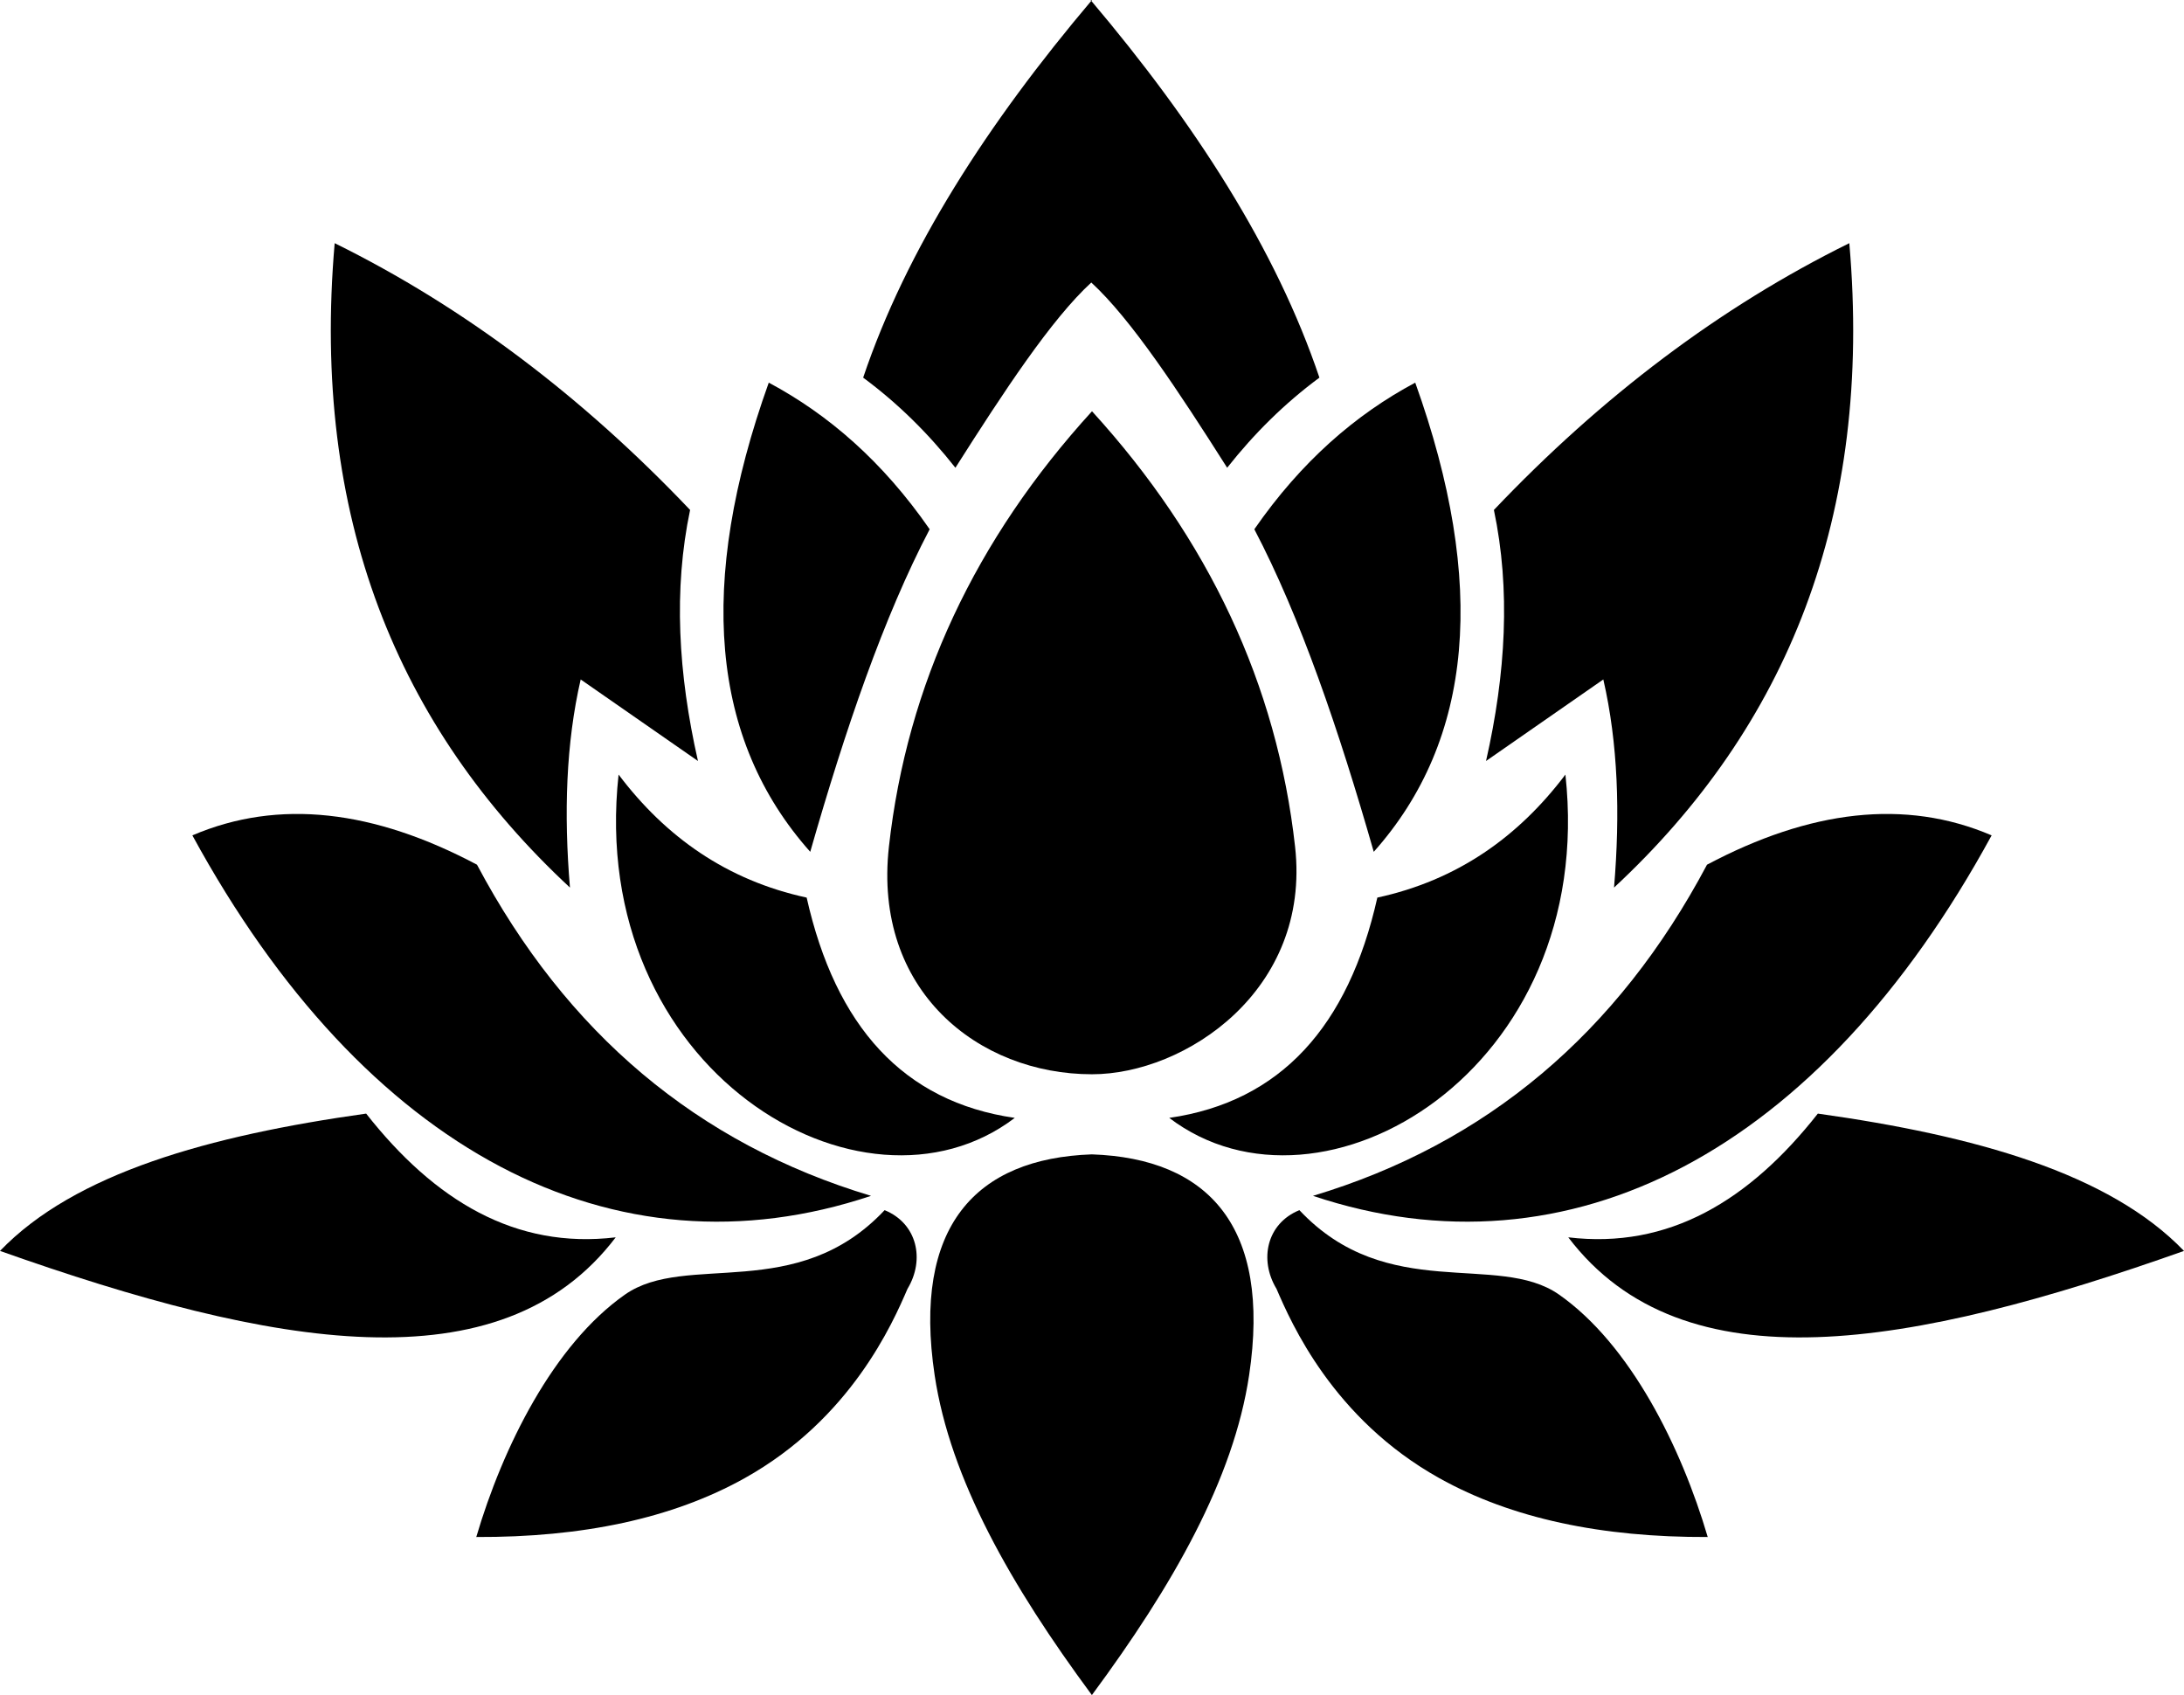 <?xml version='1.0' encoding='utf-8'?>
<svg xmlns="http://www.w3.org/2000/svg" version="1.1" id="Layer_1" x="0px" y="0px" viewBox="0 0 4000 3104.126" enable-background="new 0 0 4000 3104.126"> <g> <path d="M1998.69,517.355c-73.214,67.241-160.303,199.795-248.854,339.227c-49.462-62.706-105.45-118.088-168.959-165.03 C1659.961,456.903,1807.892,226.945,2000,0l-2.62,0c192.108,226.945,340.039,456.903,419.123,691.552 c-63.509,46.941-119.497,102.323-168.959,165.03C2158.994,717.15,2071.904,584.596,1998.69,517.355z"/> <path d="M1751.146,863.13"/> <path d="M2000,1967.256c-208.252,0-401.255-153.336-371.971-416.503c33.076-297.248,158.715-563.824,371.971-797.642 c213.256,233.818,338.895,500.394,371.971,797.642C2401.255,1813.92,2170.268,1967.256,2000,1967.256z"/> <path d="M1999.788,2113.949c212.789,7.445,328.916,131.668,287.935,404.715c-28.507,189.932-139.583,384.913-287.935,585.462 c-148.352-200.549-259.428-395.53-287.935-585.462C1670.872,2245.617,1786.999,2121.395,1999.788,2113.949z"/> <path d="M2297.315,969.221c86.091-124.18,185.532-210.227,294.695-268.5c131.653,367.275,106.91,653.973-75.966,859.201 C2451.744,1335.373,2381.499,1129.914,2297.315,969.221z"/> <path d="M2141.454,2047.151c204.089-29.371,328.239-167.791,381.139-403.405c146.446-31.769,258.189-111.079,344.466-225.278 C2925.999,1959.398,2420.432,2259.332,2141.454,2047.151z"/> <path d="M2721.676,1393.582l214.8-149.312c26.867,116.736,31.064,244.976,19.646,381.14 c316.711-294.337,474.335-679.699,430.911-1180.092c-236.994,116.912-453.813,281.131-650.95,488.54 C2766.747,1079.46,2757.987,1233.554,2721.676,1393.582z"/> <path d="M2404.715,2189.915c317.794-95.417,558.003-298.04,721.676-606.418c188.23-99.878,362.664-121.59,521.283-53.7 C3332.008,2109.258,2874.918,2347.086,2404.715,2189.915z"/> <path d="M2872.299,2265.881c183.85,22.049,331.774-67.257,457.105-226.588c287.759,40.356,533.585,109.092,670.596,251.473 C3500.982,2467.584,3083.096,2543.273,2872.299,2265.881z"/> <path d="M2379.83,2216.11c-59.576,24.237-74.325,90.444-41.912,144.073c26.886,62.468,103.4,237.885,297.995,346.6 c132.865,74.228,298.028,108.669,491.789,107.886c-48.424-164.412-141.454-352.325-272.43-444.008 C2743.078,2292.126,2540.93,2387.688,2379.83,2216.11z"/> <path d="M1620.17,2216.11c59.576,24.237,74.325,90.444,41.912,144.073c-26.886,62.468-103.4,237.885-297.995,346.6 c-132.865,74.228-298.028,108.669-491.789,107.886c48.424-164.412,141.454-352.325,272.43-444.008 C1256.922,2292.126,1459.07,2387.688,1620.17,2216.11z"/> <path d="M1702.685,969.221c-86.091-124.18-185.532-210.227-294.696-268.5c-131.653,367.275-106.91,653.973,75.966,859.201 C1548.256,1335.373,1618.501,1129.914,1702.685,969.221z"/> <path d="M1858.546,2047.151c-204.089-29.371-328.239-167.791-381.139-403.405c-146.446-31.769-258.19-111.079-344.466-225.278 C1074.001,1959.398,1579.568,2259.332,1858.546,2047.151z"/> <path d="M1278.324,1393.582l-214.8-149.312c-26.866,116.736-31.064,244.976-19.646,381.14 C727.166,1331.072,569.542,945.711,612.967,445.318c236.994,116.912,453.813,281.131,650.95,488.54 C1233.253,1079.46,1242.013,1233.554,1278.324,1393.582z"/> <path d="M1595.285,2189.915c-317.794-95.417-558.003-298.04-721.676-606.418c-188.229-99.878-362.664-121.59-521.283-53.7 C667.992,2109.258,1125.082,2347.086,1595.285,2189.915z"/> <path d="M1127.701,2265.881c-183.85,22.049-331.774-67.257-457.105-226.588C382.837,2079.649,137.011,2148.385,0,2290.766 C499.018,2467.584,916.903,2543.273,1127.701,2265.881z"/> </g> </svg>